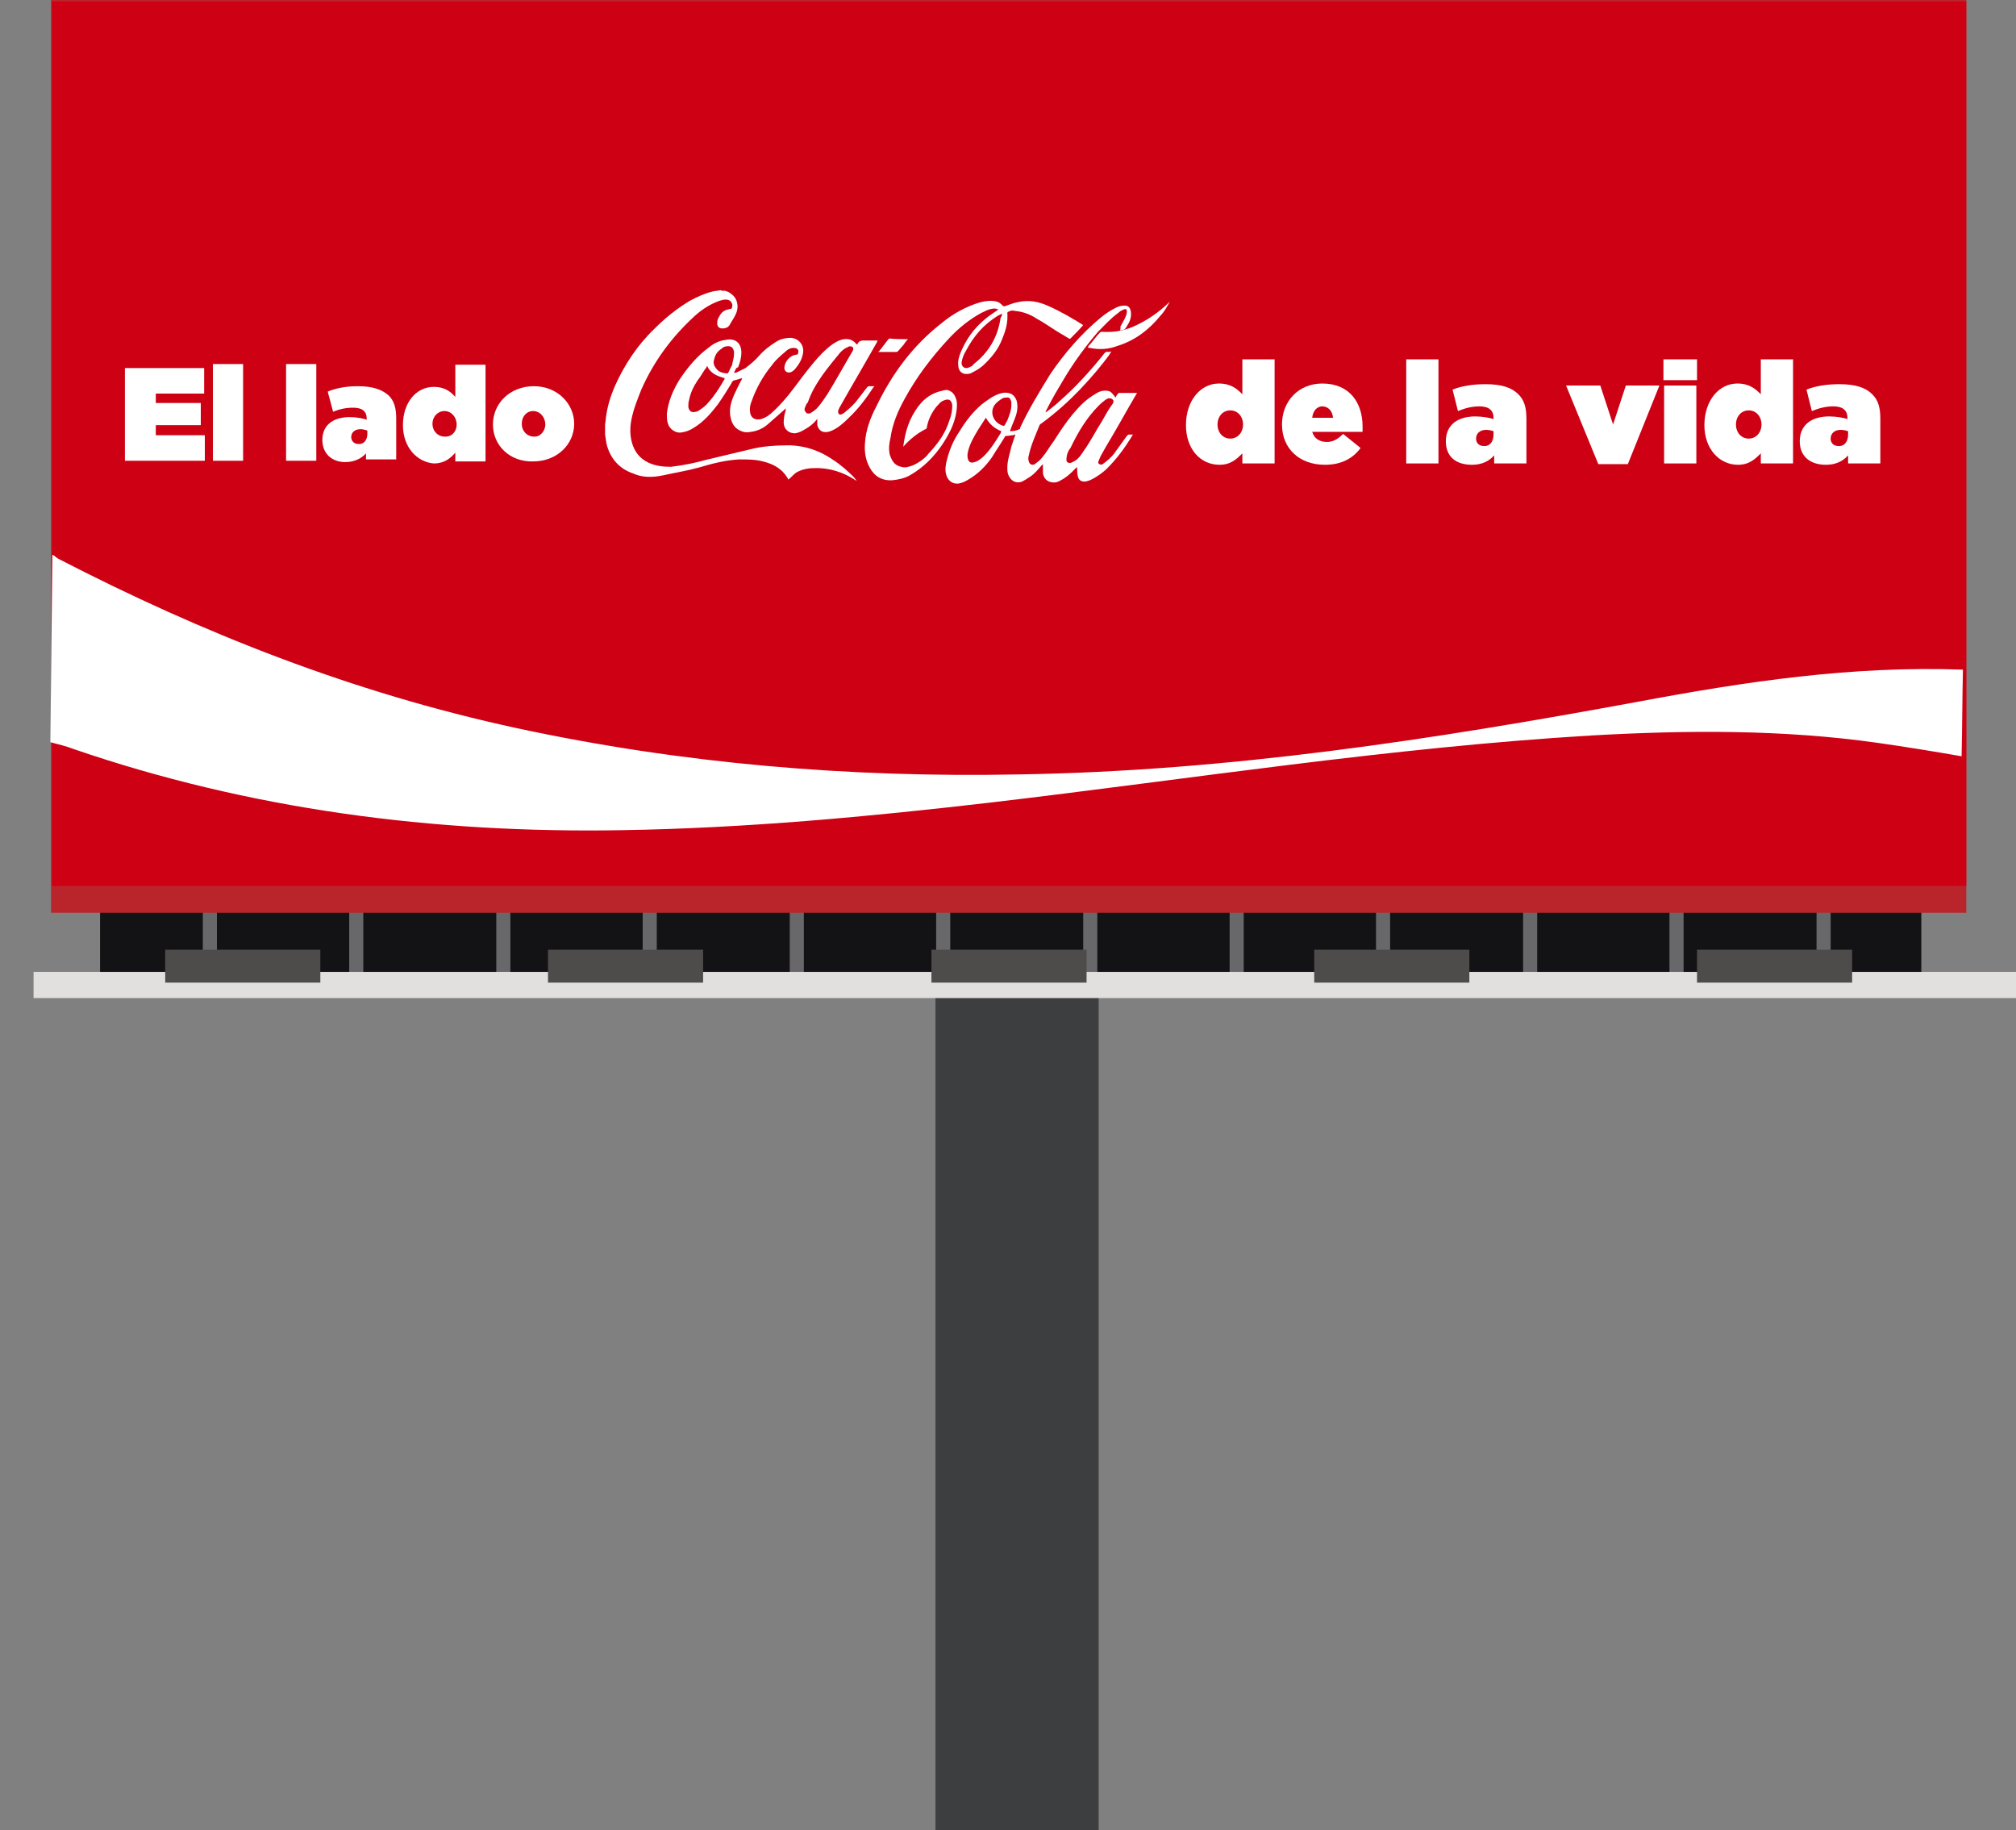 <?xml version="1.0" encoding="utf-8"?>
<!-- Generator: Adobe Illustrator 19.0.0, SVG Export Plug-In . SVG Version: 6.00 Build 0)  -->
<!DOCTYPE svg PUBLIC "-//W3C//DTD SVG 1.1//EN" "http://www.w3.org/Graphics/SVG/1.1/DTD/svg11.dtd">
<svg version="1.1" id="Layer_1" xmlns="http://www.w3.org/2000/svg" xmlns:xlink="http://www.w3.org/1999/xlink" x="0px" y="0px"
	 viewBox="-329 144.5 300.2 272.5" style="enable-background:new -329 144.5 300.2 272.5;" xml:space="preserve">
<rect x="-329" y="144.5" width="300.2" height="272.5" fill="#808080" stroke="none"/>
<style type="text/css">
	.st0{fill:#3D3E3F;}
	.st1{fill:#131215;}
	.st2{fill:#686769;}
	.st3{fill:#E1E0DE;}
	.st4{fill:#4D4C4B;}
	.st5{fill:#BA252B;}
	.st6{fill:#CD0014;}
	.st7{fill:#FFFFFF;}
</style>
<rect x="-189.7" y="283.5" class="st0" width="24.3" height="133.5"/>
<rect x="-314.1" y="274.4" class="st1" width="271.2" height="15.2"/>
<rect x="-298.8" y="274.3" class="st2" width="2.1" height="15.2"/>
<rect x="-277" y="274.3" class="st2" width="2.1" height="15.2"/>
<rect x="-255.1" y="274.3" class="st2" width="2.1" height="15.2"/>
<rect x="-233.3" y="274.3" class="st2" width="2.1" height="15.2"/>
<rect x="-211.4" y="274.3" class="st2" width="2.1" height="15.2"/>
<rect x="-189.6" y="274.3" class="st2" width="2.1" height="15.2"/>
<rect x="-167.7" y="274.3" class="st2" width="2.1" height="15.2"/>
<rect x="-145.9" y="274.3" class="st2" width="2.1" height="15.2"/>
<rect x="-124.1" y="274.3" class="st2" width="2.1" height="15.2"/>
<rect x="-102.2" y="274.3" class="st2" width="2.1" height="15.2"/>
<rect x="-80.4" y="274.3" class="st2" width="2.1" height="15.2"/>
<rect x="-58.5" y="274.3" class="st2" width="2.1" height="15.2"/>
<rect x="-324" y="289.2" class="st3" width="295.2" height="3.9"/>
<rect x="-304.4" y="285.9" class="st4" width="23.1" height="4.9"/>
<rect x="-247.4" y="285.9" class="st4" width="23.1" height="4.9"/>
<rect x="-190.3" y="285.9" class="st4" width="23.1" height="4.9"/>
<rect x="-133.3" y="285.9" class="st4" width="23.1" height="4.9"/>
<rect x="-76.3" y="285.9" class="st4" width="23.1" height="4.9"/>
<rect x="-321.4" y="144.5" class="st5" width="285.2" height="135.9"/>
<rect x="-321.3" y="144.7" class="st6" width="285.1" height="131.7"/>
<g>
	<g>
		<g id="KRyJ1s.tif_17_">
			<g>
				<path class="st7" d="M-221,187.8c0.3,0.1,0.6,0.2,0.8,0.4c0.6,0.4,0.9,0.9,1,1.6c0.1,0.6-0.1,1.3-0.4,1.8
					c-0.2,0.4-0.5,0.8-0.7,1.2s-0.6,0.6-1.1,0.6s-0.7-0.2-0.8-0.6c0-0.4,0-0.7,0.2-1c0.3-0.6,0.6-1,1.3-1.2c0.1,0,0.3-0.1,0.4-0.1
					c0.2,0,0.3-0.1,0.3-0.2c0.2-0.6-0.2-1.2-0.9-1.2c-0.4,0-0.7,0.1-1,0.2c-1.4,0.5-2.6,1.3-3.6,2.2c-3.4,3.1-6.1,6.7-8,11
					c-0.6,1.5-1.2,3-1.5,4.6c-0.2,1.1-0.2,2.2,0.1,3.3c0.4,1.4,1.2,2.4,2.5,3c1.1,0.5,2.2,0.6,3.3,0.6c1.8-0.2,3.7-0.6,5.5-1.1
					c2.1-0.5,4.2-1,6.3-1.5c1.9-0.5,4-0.6,6-0.6c2.3,0.1,4.4,0.8,6.4,2.2c1.1,0.7,2.1,1.6,3,2.5c0.2,0.2,0.3,0.4,0.5,0.6
					c-0.1,0-0.1-0.1-0.2-0.1c-1.8-1.2-4-1.9-6.2-1.8c-0.9,0-1.9,0.2-2.7,0.7c-0.4,0.3-0.7,0.7-1.1,1l0,0c-0.8-1.5-2.1-2.3-3.8-2.7
					c-1.1-0.3-2.3-0.3-3.5-0.3c-2,0.1-4,0.6-6,1.2c-1.8,0.5-3.7,0.8-5.5,1.2c-1.5,0.3-3,0.3-4.3-0.3c-2.1-0.7-3.5-2.3-4-4.5
					c-0.1-0.5-0.1-0.8-0.2-1.3c0-0.1,0-0.1,0-0.2c0-0.4,0-0.7,0-1.2c0-0.3,0.1-0.6,0.1-0.9c0.2-1.8,0.7-3.4,1.4-5
					c1.4-3.1,3.3-6,5.8-8.4c1.6-1.6,3.3-3,5.3-4.2c1.1-0.6,2.2-1.1,3.4-1.4c0.4-0.1,0.8-0.1,1.2-0.2
					C-221.6,187.8-221.3,187.8-221,187.8z"/>
				<path class="st7" d="M-219.7,200c0.2,0,0.3,0,0.5-0.1c0.4-0.2,0.8-0.4,1.2-0.6c0.8-0.6,1.5-1.2,2.1-1.9c0.6-0.7,1.5-1.4,2.3-1.9
					c0.7-0.5,1.5-0.7,2.4-0.7c1.1,0.1,1.9,1,1.8,2.1c-0.1,0.9-0.5,1.7-1.1,2.4c-0.2,0.3-0.5,0.5-0.7,0.6c-0.5,0.2-1-0.1-1-0.6
					c0-0.9,0.8-1.9,1.8-2c0.1,0,0.2,0,0.2-0.1c0.2-0.4,0.1-0.9-0.6-0.9c-0.5,0-0.9,0.2-1.3,0.6c-0.7,0.6-1.4,1.2-1.9,1.9
					c-1.4,1.7-2.4,3.5-3.1,5.5c-0.2,0.5-0.3,1-0.2,1.6c0.1,0.8,0.7,1.2,1.6,1c0.7-0.2,1.3-0.6,1.8-1.1c1.2-1.1,2.2-2.3,3.1-3.5
					c0.9-1.2,1.8-2.4,2.7-3.5c0.9-1.1,1.8-2.1,3-3c0.6-0.4,1.1-0.7,1.8-0.8c0.7-0.1,1.3,0.1,1.8,0.7l0.1,0.1l0.1-0.1
					c0.2-0.4,0.5-0.5,0.8-0.5c0.6,0,1.3,0,1.9,0c0.1,0,0.2,0,0.3,0c-0.1,0.1-0.1,0.3-0.2,0.4c-1.8,3.2-3.7,6.4-5.5,9.6
					c-0.1,0.2-0.2,0.4-0.2,0.6c0,0.3,0.2,0.5,0.5,0.4c0.2-0.1,0.4-0.2,0.6-0.4c0.6-0.5,1.3-1.1,1.8-1.8c0.5-0.6,0.9-1.2,1.4-1.8
					c0.1-0.2,0.3-0.2,0.5-0.2c0.2,0,0.4,0,0.6,0c0,0.1,0,0.1-0.1,0.1c-1.1,1.7-2.3,3.3-3.8,4.7c-0.7,0.7-1.5,1.4-2.4,1.8
					c-0.5,0.2-0.8,0.3-1.3,0.2c-0.5-0.1-0.8-0.6-0.9-1c0-0.4,0-0.6,0-1c0,0.1-0.1,0.1-0.1,0.2c-0.5,0.6-1,1-1.7,1.4
					c-0.5,0.3-0.9,0.5-1.4,0.6c-1,0.1-1.8-0.6-1.8-1.6c0-0.6,0.1-1.2,0.3-1.8c0-0.1,0-0.2,0-0.3c-0.1,0.1-0.1,0.1-0.2,0.2
					c-0.8,0.7-1.7,1.5-2.5,2.2c-0.7,0.6-1.6,1-2.5,1.1c-0.5,0.1-0.9,0.1-1.4-0.1c-1-0.4-1.4-1.1-1.6-2c-0.3-1.3,0.1-2.5,0.6-3.6
					c0.3-0.6,0.6-1.3,1-2c0-0.1,0.1-0.1,0.1-0.3c-0.4,0.1-0.6,0.2-1,0.3c-0.3,0-0.5,0.2-0.6,0.5c-0.6,1-1.3,2.1-2,3.1
					c-1,1.3-2.1,2.6-3.6,3.5c-0.6,0.4-1.2,0.6-1.9,0.7c-0.7,0.1-1.5-0.4-1.8-1c-0.3-0.6-0.3-1.2-0.3-1.8c0.2-1.8,0.9-3.5,1.9-5.1
					c1.2-1.8,2.6-3.5,4.4-4.8c0.7-0.6,1.6-1,2.5-1.1c1.4-0.3,2.3,0.5,2.3,1.9c0,0.7-0.2,1.5-0.5,2.2
					C-219.4,199.2-219.5,199.6-219.7,200z M-209.2,205.4c0,0.2,0.1,0.4,0.3,0.6c0.2,0.1,0.4,0.1,0.6,0c0.5-0.3,0.9-0.6,1.2-1
					c0.5-0.6,0.9-1.2,1.3-1.8c1.3-2.1,2.5-4.3,3.8-6.5c0.1-0.3,0.1-0.5-0.2-0.6c-0.2-0.1-0.5,0-0.6,0.1c-0.5,0.2-0.8,0.5-1.1,0.8
					c-0.9,1.1-1.8,2.2-2.6,3.3c-0.9,1.3-1.7,2.6-2.2,4.1C-209,204.7-209.1,205.1-209.2,205.4z M-223.7,199c-0.1,0.1-0.1,0.1-0.1,0.2
					c-0.5,0.6-0.8,1.3-1.3,1.9c-0.6,0.9-1.1,1.9-1.3,3c-0.1,0.3-0.1,0.6-0.1,1c0.1,0.6,0.5,0.9,1.1,0.7c0.2,0,0.3-0.1,0.5-0.2
					c0.6-0.4,1-0.7,1.4-1.2c0.9-1,1.6-2.1,2.3-3.3c0.1-0.1,0.1-0.2,0.1-0.3C-222.2,200.5-223.2,200.1-223.7,199z M-219.7,197.2
					c0-0.1,0-0.2,0-0.3c-0.1-0.7-0.5-1-1.3-0.8c-0.1,0-0.3,0.1-0.4,0.2c-0.6,0.4-1,0.8-1.2,1.5c-0.2,0.6-0.2,1,0.2,1.5
					c0.4,0.6,0.9,0.7,1.6,0.8c0.1,0,0.2,0,0.3-0.2c0.2-0.4,0.3-0.7,0.5-1C-219.9,198.3-219.7,197.8-219.7,197.2z"/>
			</g>
		</g>
		<g id="KRyJ1s.tif_16_">
			<g>
				<path class="st7" d="M-162.2,193.2c0.2-0.4,0.4-0.7,0.6-1.1c0.2-0.4,0.4-0.8,0.4-1.2c0-0.3-0.1-0.5-0.5-0.3
					c-0.3,0.1-0.6,0.3-0.8,0.5c-1.1,0.8-2,1.8-3,2.8c-1.8,2.1-3.5,4.4-5,6.9c-0.9,1.5-1.8,3-2.6,4.6c-0.1,0.2-0.2,0.3-0.2,0.5
					c0.1-0.1,0.2-0.1,0.3-0.2c0.6-0.5,1.2-0.9,1.7-1.4c2.4-2.1,4.6-4.5,6.6-7c0.2-0.3,0.4-0.5,0.7-0.4c0.2,0,0.3,0,0.5-0.1
					c-0.1,0.2-0.2,0.3-0.3,0.5c-1.3,1.8-2.7,3.4-4.2,5c-1.8,1.9-3.8,3.7-6,5.3c-0.1,0-0.1,0.1-0.2,0.2c-0.6,1.5-1.3,3-1.6,4.5
					c-0.1,0.3-0.1,0.6,0,0.9c0.1,0.5,0.6,0.6,0.9,0.4c0.4-0.3,0.8-0.6,1.1-1c0.6-0.7,1.1-1.6,1.7-2.4c0.9-1.4,1.8-2.8,2.9-4.1
					c1-1.2,2-2.2,3.4-3c0.6-0.4,1.2-0.5,1.8-0.4c0.5,0.1,0.6,0.4,0.9,0.7c0.1,0.1,0.1,0.2,0.2,0.3c0.1-0.2,0.2-0.4,0.4-0.6
					c0-0.1,0.1-0.1,0.2-0.1c0.8,0,1.7,0,2.5,0c0,0,0,0,0.1,0c0,0.1-0.1,0.2-0.1,0.2c-1.3,2.2-2.5,4.4-3.8,6.6
					c-0.5,0.8-1,1.7-1.5,2.6c-0.1,0.2-0.2,0.5-0.3,0.7c-0.1,0.2-0.1,0.4,0.1,0.5c0.2,0.1,0.4,0.1,0.5,0c0.7-0.5,1.3-1,1.8-1.7
					c0.6-0.8,1.2-1.7,1.8-2.5c0.1-0.1,0.2-0.2,0.3-0.2c0.2,0,0.5,0,0.6,0c-0.1,0.2-0.2,0.3-0.3,0.5c-1,1.6-2.1,3.1-3.5,4.5
					c-0.7,0.7-1.7,1.4-2.6,1.8c-0.3,0.1-0.6,0.2-0.8,0.2c-0.6,0-0.9-0.3-1-0.8c-0.1-0.4-0.1-0.7-0.1-1.1c0-0.1,0-0.2,0-0.2
					s0,0-0.1,0c-0.2,0.2-0.3,0.3-0.5,0.5c-0.6,0.6-1.2,1.1-2,1.5c-0.4,0.2-0.7,0.3-1.2,0.2c-0.7-0.1-1.2-0.6-1.3-1.4
					c0-0.3,0-0.6,0-0.9c0-0.1,0-0.2,0-0.4c-0.1,0.1-0.2,0.2-0.2,0.2c-0.6,0.7-1.2,1.4-1.9,1.8c-0.3,0.2-0.6,0.4-1,0.6
					c-0.8,0.3-1.5,0-1.9-0.7c-0.3-0.5-0.3-0.9-0.3-1.4c0-1.1,0.4-2.1,0.6-3.1c0.2-0.6,0.4-1.2,0.6-1.8c-0.1,0-0.2,0-0.3,0.1
					c-0.4,0-0.6,0.1-1,0.1c-0.2,0-0.3,0.1-0.3,0.2c-0.6,1-1.3,2-1.9,3c-0.9,1.3-2.1,2.5-3.5,3.3c-0.5,0.3-0.9,0.5-1.5,0.6
					c-1,0.1-1.6-0.6-1.8-1.3c-0.2-0.7-0.1-1.5,0.1-2.2c0.4-1.6,1-3,1.9-4.3c0.9-1.5,2-2.9,3.3-4c0.8-0.6,1.7-1.3,2.7-1.6
					c0.4-0.1,0.7-0.2,1.2-0.1c0.7,0.1,1.1,0.6,1.3,1.2c0.2,0.8,0.1,1.6-0.2,2.4c-0.2,0.6-0.5,1.2-0.7,1.8c0,0.1-0.1,0.1-0.1,0.3
					c0.6,0,1-0.1,1.4-0.3c0.1,0,0.1-0.1,0.1-0.2c1.3-2.8,2.9-5.4,4.5-8c2.1-3.1,4.6-6,7.5-8.4c0.7-0.6,1.5-1.1,2.3-1.5
					c0.4-0.2,0.8-0.3,1.3-0.3c0.6,0,0.8,0.4,0.9,0.9c0.1,0.7-0.1,1.4-0.5,2c-0.4,0.7-0.4,0.7-1.1,0.8
					C-162.1,193.2-162.1,193.2-162.2,193.2z M-170.2,213c0,0.3,0.3,0.5,0.7,0.4c0.2-0.1,0.4-0.2,0.6-0.3c0.6-0.4,0.9-0.9,1.3-1.5
					c1-1.4,1.8-3,2.7-4.4c0.5-0.9,1-1.8,1.6-2.6c0.1-0.2,0.2-0.4,0-0.6c-0.2-0.2-0.4-0.2-0.6-0.2c-0.3,0.1-0.5,0.2-0.7,0.4
					c-0.3,0.2-0.6,0.5-0.8,0.7c-1.8,1.8-3.1,4-4.2,6.3C-170,211.7-170.2,212.3-170.2,213z M-182.2,206.7c-0.4,0.6-0.7,1.1-1.1,1.7
					c-0.6,1-1.2,2-1.5,3.1c-0.1,0.4-0.2,0.8-0.1,1.2c0.1,0.6,0.5,0.8,1,0.6c0.5-0.1,0.8-0.4,1.2-0.7c1.1-1,1.9-2.3,2.7-3.6
					c0-0.1,0.1-0.2,0.1-0.3C-180.9,208.3-181.6,207.7-182.2,206.7z M-178.4,204.8c0-0.1,0-0.3,0-0.4c-0.1-0.6-0.4-0.8-0.7-0.7
					c-0.2,0-0.4,0-0.6,0.1c-0.5,0.3-0.9,0.6-1.2,1c-0.8,1.2-0.1,2.7,1.3,3.1c0.1,0,0.2,0,0.2-0.1c0.1-0.2,0.3-0.5,0.4-0.7
					C-178.7,206.3-178.4,205.6-178.4,204.8z"/>
				<path class="st7" d="M-167.7,192.9c-0.6,0.7-1.3,1.4-1.9,2c0,0-0.2,0.1-0.2,0c-0.4-0.2-0.8-0.5-1.2-0.7
					c-1.2-0.7-2.4-1.6-3.7-2.3c-0.9-0.6-2-1-3.1-1.1c-0.4-0.1-0.7-0.1-1,0.1c-0.1,0-0.2,0.1-0.2,0.2c0.1,1.3-0.2,2.5-0.7,3.7
					c-0.6,1.7-1.7,3-3,4.2c-0.6,0.5-1.2,0.8-1.8,1.1c-1,0.3-1.8-0.2-1.8-1.2c-0.1-0.6,0.1-1.3,0.3-1.8c0.8-2,2-3.7,3.7-5.1
					c0.6-0.5,1.2-0.9,1.8-1.3c0,0,0.1-0.1,0.2-0.1c-0.4-0.2-0.7-0.2-1.1-0.1c-0.6,0.1-1,0.4-1.5,0.6c-1.8,1-3.3,2.2-4.8,3.8
					c-2.6,2.8-4.8,5.7-6.6,9c-1,1.8-1.8,3.7-2.1,5.8c-0.2,0.8-0.3,1.7-0.1,2.5c0.3,0.9,0.7,1.6,1.7,1.8c0.6,0.2,1.1,0,1.7-0.2
					c0.9-0.4,1.8-1,2.4-1.8c1.4-1.5,2.5-3,3.1-5c0.3-0.7,0.4-1.5,0.4-2.2c-0.1-0.7-0.5-1-1.2-0.7c-0.6,0.2-0.8,0.6-1.2,1
					c-0.7,0.9-1.2,1.9-1.4,3.1c0,0.1-0.1,0.2-0.2,0.2c-1.2,0.6-2.3,1.5-3.2,2.5l-0.1,0.1c0.3-2.3,0.9-4.3,2.4-6.2
					c0.8-1,1.9-1.8,3.3-2.1c0.4-0.1,0.7-0.2,1-0.1c0.6,0.2,0.9,0.6,1.1,1.1c0.3,0.7,0.2,1.5,0.1,2.2c-0.3,1.8-1.1,3.3-2.1,4.8
					c-1.2,1.8-2.8,3.4-4.7,4.5c-0.8,0.5-1.8,0.7-2.7,0.8c-1.6,0.1-2.7-0.6-3.4-1.9c-0.6-1.1-0.8-2.3-0.7-3.6
					c0.1-1.9,0.8-3.8,1.7-5.5c2.3-4.8,5.4-9,9.6-12.3c1.8-1.5,3.8-2.6,5.9-3.2c0.8-0.2,1.6-0.3,2.4-0.1c0.4,0.1,0.6,0.3,0.9,0.6
					c0.1,0.1,0.2,0.1,0.3,0.1c0.6-0.2,1.3-0.5,1.9-0.6c1.7-0.4,3.2-0.1,4.7,0.6C-171,190.9-169.3,191.9-167.7,192.9L-167.7,192.9z
					 M-179.8,191.2c-0.2,0.1-0.4,0.2-0.6,0.3c-2.1,1.3-3.6,3-4.8,5.3c-0.3,0.5-0.5,1-0.6,1.6c-0.1,0.7,0.5,1.1,1.1,0.8
					c0.3-0.1,0.6-0.3,0.7-0.5c2.3-1.8,3.6-4.1,4-6.9C-179.8,191.6-179.8,191.4-179.8,191.2z"/>
				<path class="st7" d="M-154.8,189.4c-0.4,0.7-0.8,1.5-1.4,2.1c-1.7,2.1-3.8,3.7-6.4,4.5c-1.3,0.5-2.7,0.6-4.1,0.3h-0.1
					c-0.1,0-0.1,0-0.2-0.1c0-0.1,0.1-0.1,0.1-0.2c0.6-0.6,1.1-1.4,1.7-2c0.1-0.1,0.2-0.1,0.3-0.1c1.6,0.1,3-0.1,4.5-0.7
					C-158.3,192.3-156.4,191-154.8,189.4L-154.8,189.4z"/>
			</g>
		</g>
		<path class="st7" d="M-193.8,195c-0.3,0.3-0.5,0.6-0.7,0.9c-0.3,0.3-0.5,0.6-0.8,0.9c-0.1,0.1-0.2,0.1-0.2,0.1c-0.9,0-1.8,0-2.6,0
			c0,0,0,0-0.1,0c0,0,0-0.1,0.1-0.1c0.5-0.6,0.9-1.2,1.4-1.8c0.1-0.1,0.1-0.1,0.2-0.1C-195.6,195-194.7,195-193.8,195z"/>
	</g>
</g>
<path class="st7" d="M-85.2,249c-30.4,5.6-60.8,10.3-92.1,10.8c-25.3,0.5-50.2-1.6-74.8-6.9c-24.5-5.3-46.9-14.2-68.2-25.2
	c-0.4-0.2-0.4-0.4-0.9-0.6l-0.3,27.9c1.1,0.3,2.4,0.6,3.4,1c26.2,9,53.6,12.6,81.8,12.1c18.4-0.3,36.6-2,54.7-4.1
	c29.8-3.5,59.5-8.2,89.6-10c14.2-0.8,28.5-0.9,42.6,1.1c4.2,0.6,8.5,1.3,12.5,2c0.1-4.3,0.1-8.6,0.2-12.9
	C-53.3,243.6-69.2,246-85.2,249z"/>
<g>
	<path class="st7" d="M-310.4,199.3h11.8v3.8h-7.2v1.4h6.7v3.3h-6.7v1.5h7.3v3.8h-11.9V199.3z"/>
	<path class="st7" d="M-297.3,198.7h4.5v14.4h-4.5V198.7z"/>
	<path class="st7" d="M-286.4,198.7h4.5v14.4h-4.5V198.7z"/>
	<path class="st7" d="M-281,210L-281,210c0-2.2,1.6-3.4,4.1-3.4c0.9,0,2.1,0.2,2.5,0.4v-0.2c0-1-0.6-1.6-2-1.6c-1.1,0-2,0.2-3,0.6
		l-0.8-3c1.2-0.5,2.7-0.8,4.5-0.8c2.2,0,3.6,0.5,4.6,1.4c0.8,0.8,1.1,1.9,1.1,3.4v6.1h-4.5V212c-0.7,0.8-1.8,1.3-3.1,1.3
		C-279.5,213.3-281,212.1-281,210z M-274.3,209.1v-0.5c-0.3-0.1-0.7-0.2-1-0.2c-0.9,0-1.4,0.5-1.4,1.2v0c0,0.6,0.5,1,1,1
		C-274.9,210.7-274.3,210.1-274.3,209.1z"/>
	<path class="st7" d="M-269,207.8L-269,207.8c0-3.4,2-5.7,4.6-5.7c1.6,0,2.5,0.7,3.2,1.5v-4.8h4.5v14.4h-4.5v-1.3
		c-0.7,0.8-1.6,1.6-3.2,1.6C-266.9,213.3-269,211.1-269,207.8z M-261,207.7L-261,207.7c0-1.1-0.8-2-1.8-2c-1,0-1.8,0.8-1.8,1.9v0
		c0,1.1,0.8,1.9,1.8,1.9C-261.8,209.6-261,208.8-261,207.7z"/>
	<path class="st7" d="M-255.6,207.7L-255.6,207.7c0-3.1,2.5-5.7,6.1-5.7c3.5,0,6,2.6,6,5.6v0c0,3-2.5,5.6-6.1,5.6
		C-253.1,213.3-255.6,210.8-255.6,207.7z M-247.8,207.7L-247.8,207.7c0-1.1-0.8-2-1.8-2c-1,0-1.7,0.8-1.7,1.9v0
		c0,1.1,0.8,1.9,1.8,1.9C-248.6,209.6-247.8,208.7-247.8,207.7z"/>
</g>
<g>
	<path class="st7" d="M-152.4,207.8L-152.4,207.8c0-3.7,2.2-6.2,4.9-6.2c1.8,0,2.7,0.8,3.5,1.6V198h4.8v15.5h-4.8V212
		c-0.8,0.8-1.7,1.7-3.4,1.7C-150.3,213.7-152.4,211.3-152.4,207.8z M-143.9,207.7L-143.9,207.7c0-1.2-0.8-2.1-1.9-2.1
		c-1.1,0-1.9,0.9-1.9,2.1v0c0,1.2,0.8,2.1,1.9,2.1C-144.7,209.8-143.9,208.9-143.9,207.7z"/>
	<path class="st7" d="M-138.1,207.7L-138.1,207.7c0-3.5,2.5-6.1,6-6.1c4.1,0,6,2.9,6,6.4c0,0.3,0,0.6,0,0.8h-7.5
		c0.3,1,1.1,1.5,2.2,1.5c0.9,0,1.6-0.4,2.4-1.2l2.6,2.1c-1.1,1.5-2.8,2.5-5.3,2.5C-135.5,213.7-138.1,211.3-138.1,207.7z
		 M-130.5,206.7c-0.1-1.1-0.8-1.7-1.6-1.7c-0.8,0-1.4,0.7-1.5,1.7H-130.5z"/>
	<path class="st7" d="M-119.6,198h4.8v15.5h-4.8V198z"/>
	<path class="st7" d="M-113.7,210.2L-113.7,210.2c0-2.4,1.7-3.7,4.4-3.7c1,0,2.2,0.2,2.7,0.4v-0.2c0-1.1-0.7-1.7-2.1-1.7
		c-1.2,0-2.2,0.3-3.2,0.7l-0.8-3.2c1.3-0.5,2.9-0.8,4.9-0.8c2.4,0,3.9,0.5,4.9,1.5c0.9,0.9,1.2,2,1.2,3.7v6.6h-4.8v-1.2
		c-0.8,0.9-1.9,1.4-3.3,1.4C-112.2,213.7-113.7,212.5-113.7,210.2z M-106.6,209.2v-0.5c-0.3-0.1-0.7-0.2-1.1-0.2
		c-1,0-1.5,0.6-1.5,1.3v0c0,0.7,0.5,1.1,1.1,1.1C-107.2,211-106.6,210.3-106.6,209.2z"/>
	<path class="st7" d="M-95.8,201.9h5.1l1.9,5.8l1.9-5.8h5l-4.7,11.7h-4.4L-95.8,201.9z"/>
	<path class="st7" d="M-81.3,198h5v3.1h-5V198z M-81.2,201.9h4.8v11.6h-4.8V201.9z"/>
	<path class="st7" d="M-75.2,207.8L-75.2,207.8c0-3.7,2.2-6.2,4.9-6.2c1.8,0,2.7,0.8,3.5,1.6V198h4.8v15.5h-4.8V212
		c-0.8,0.8-1.7,1.7-3.4,1.7C-73,213.7-75.2,211.3-75.2,207.8z M-66.7,207.7L-66.7,207.7c0-1.2-0.8-2.1-1.9-2.1
		c-1.1,0-1.9,0.9-1.9,2.1v0c0,1.2,0.8,2.1,1.9,2.1C-67.5,209.8-66.7,208.9-66.7,207.7z"/>
	<path class="st7" d="M-61,210.2L-61,210.2c0-2.4,1.7-3.7,4.4-3.7c1,0,2.2,0.2,2.7,0.4v-0.2c0-1.1-0.7-1.7-2.1-1.7
		c-1.2,0-2.2,0.3-3.2,0.7l-0.8-3.2c1.3-0.5,2.9-0.8,4.9-0.8c2.4,0,3.9,0.5,4.9,1.5c0.9,0.9,1.2,2,1.2,3.7v6.6h-4.8v-1.2
		c-0.8,0.9-1.9,1.4-3.3,1.4C-59.4,213.7-61,212.5-61,210.2z M-53.8,209.2v-0.5c-0.3-0.1-0.7-0.2-1.1-0.2c-1,0-1.5,0.6-1.5,1.3v0
		c0,0.7,0.5,1.1,1.1,1.1C-54.4,211-53.8,210.3-53.8,209.2z"/>
</g>
</svg>
